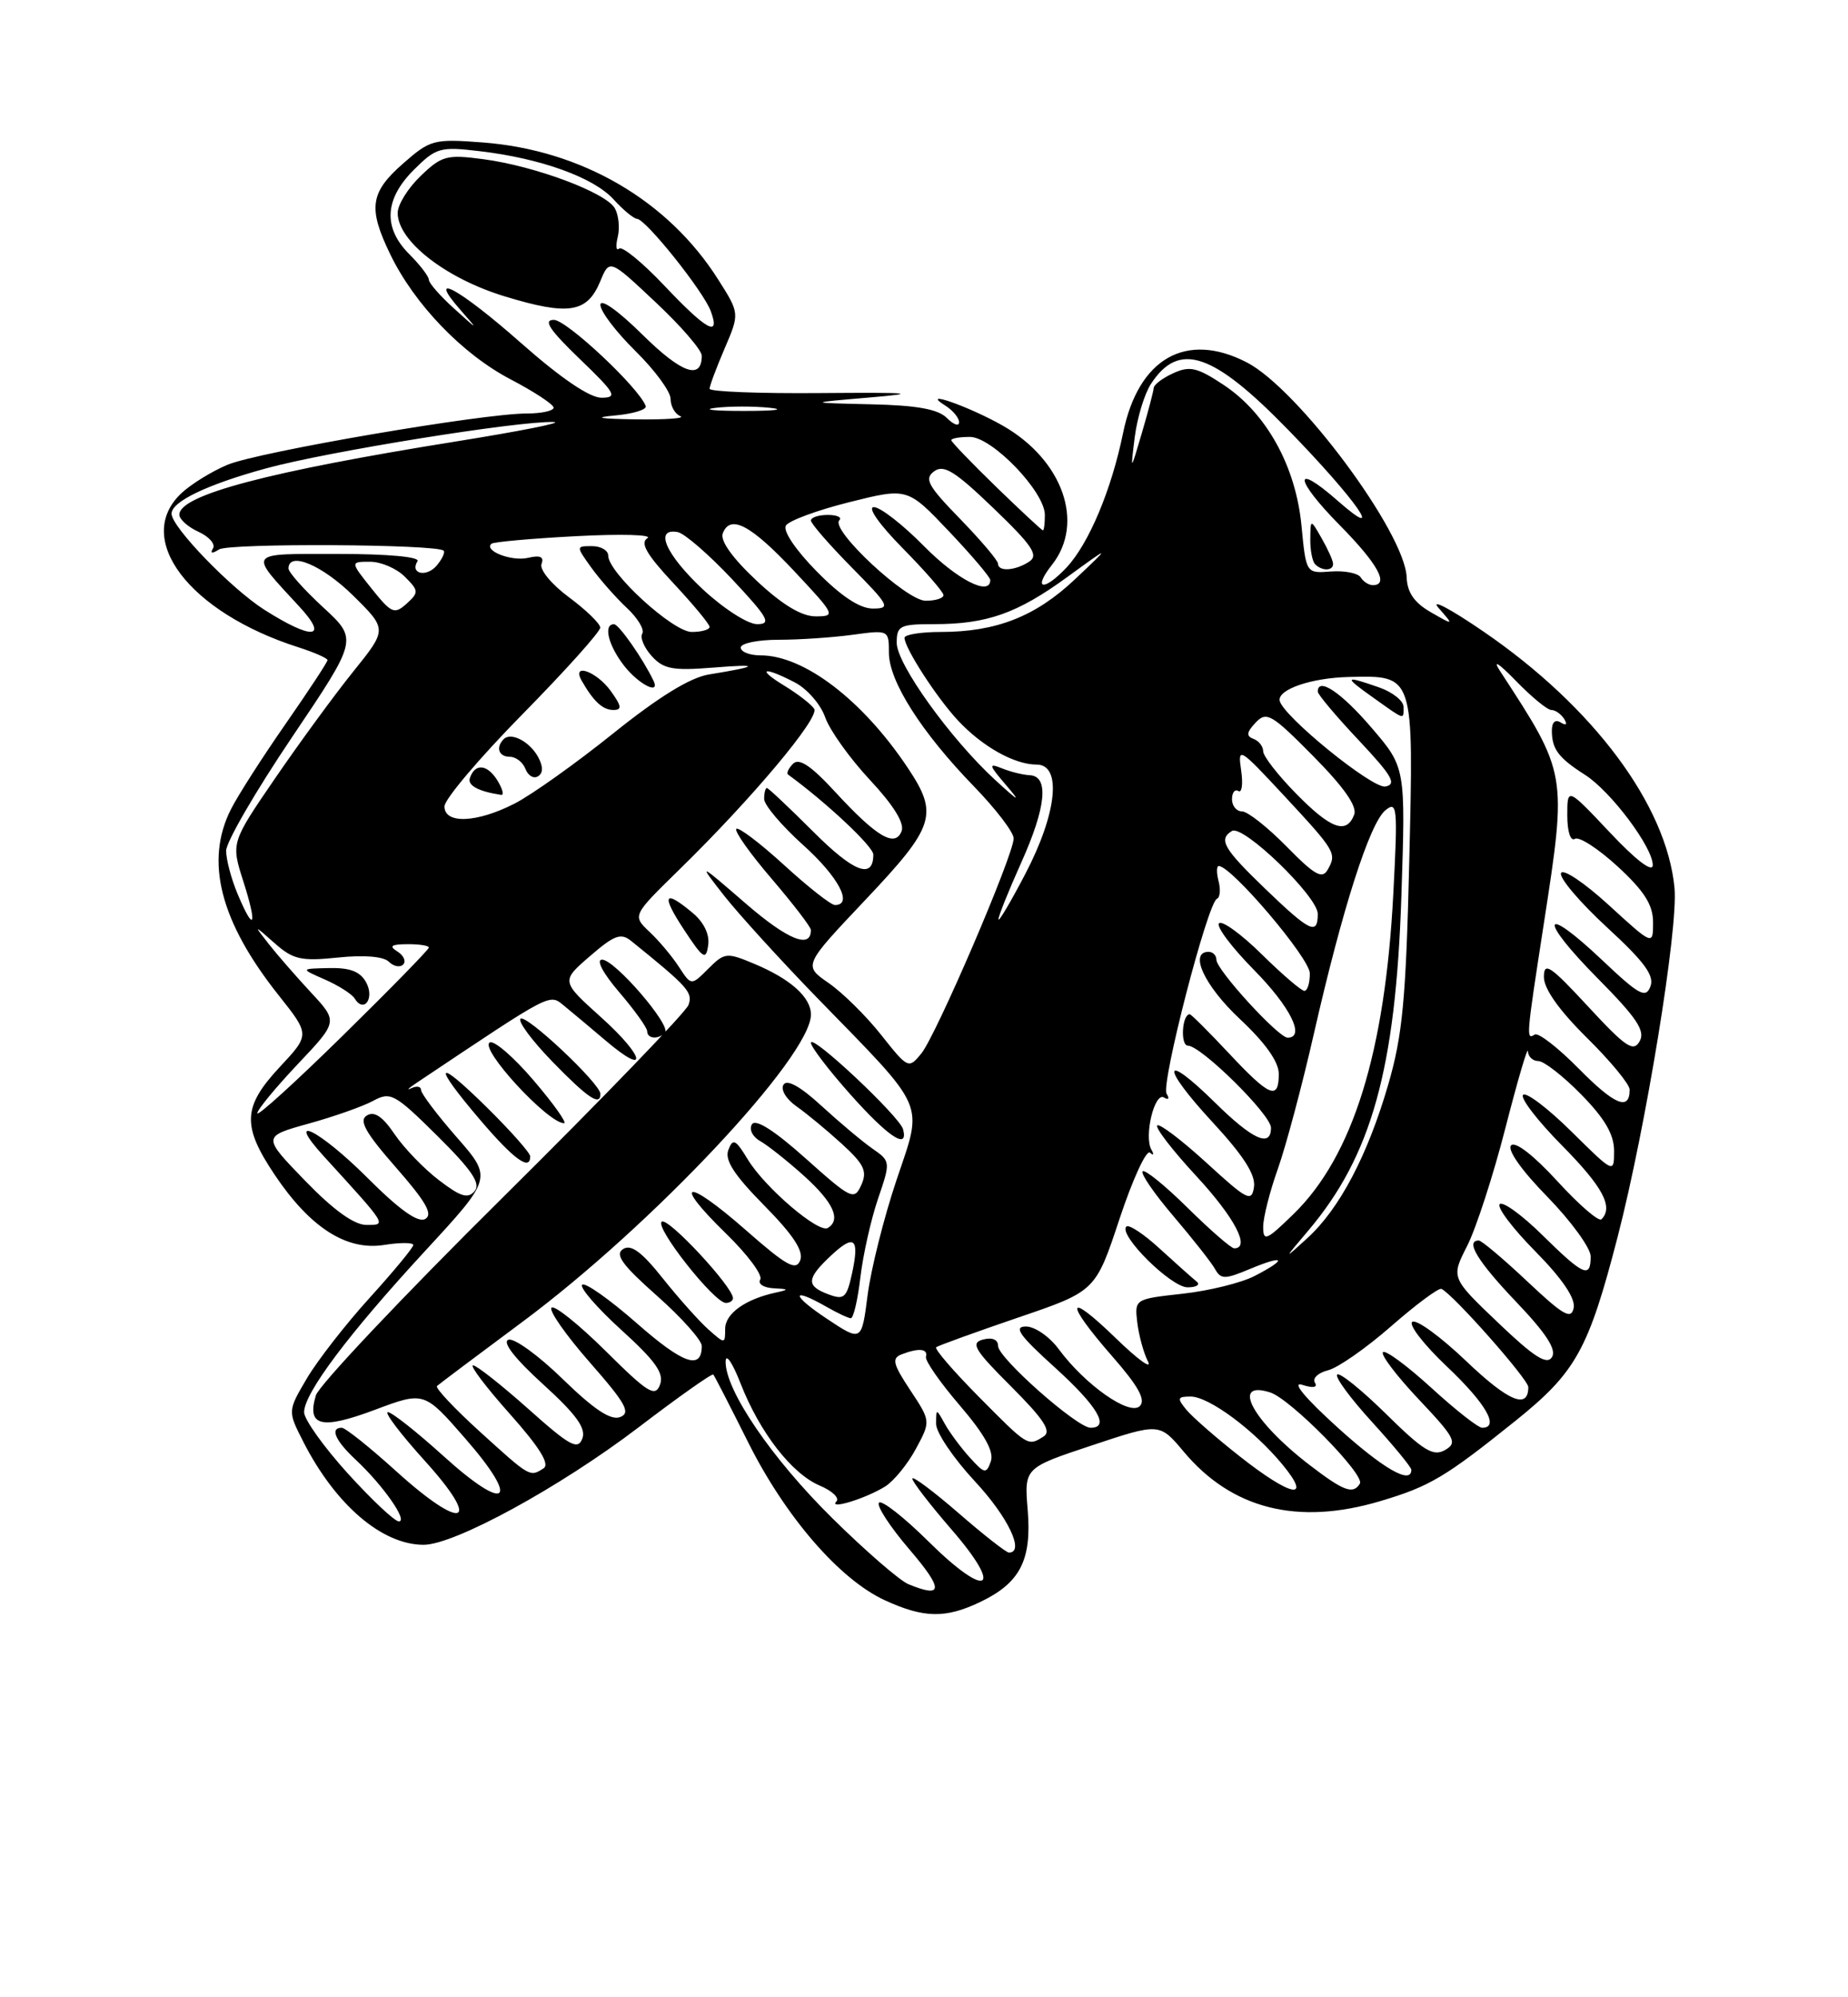<?xml version="1.0" encoding="UTF-8" standalone="no"?>
<!DOCTYPE svg PUBLIC "-//W3C//DTD SVG 1.1//EN" "http://www.w3.org/Graphics/SVG/1.1/DTD/svg11.dtd" >
<svg xmlns="http://www.w3.org/2000/svg" xmlns:xlink="http://www.w3.org/1999/xlink" version="1.1" viewBox="0 0 237 256">
 <g >
 <path fill="currentColor"
d=" M 125.67 205.35 C 130.81 202.91 132.33 199.99 131.80 193.56 C 131.35 188.14 131.35 188.14 140.03 185.26 C 148.71 182.37 148.71 182.37 151.82 186.08 C 157.99 193.43 166.42 195.55 176.99 192.41 C 183.37 190.52 185.36 189.33 194.38 182.09 C 202.12 175.87 203.71 173.00 207.46 158.52 C 211.08 144.50 215.24 119.04 214.75 113.82 C 213.75 103.21 204.37 90.61 190.27 80.96 C 186.00 78.03 183.39 76.66 184.48 77.91 C 186.47 80.18 186.47 80.18 183.48 78.46 C 181.38 77.25 180.47 75.94 180.40 74.00 C 180.19 68.26 166.50 49.86 159.90 46.45 C 152.12 42.43 145.99 45.92 144.03 55.50 C 142.54 62.79 139.63 69.70 136.78 72.74 C 133.83 75.87 132.39 75.58 134.93 72.37 C 139.14 67.01 136.30 58.98 128.66 54.59 C 124.33 52.11 117.76 49.81 121.25 52.00 C 122.21 52.61 123.00 53.56 123.00 54.12 C 123.00 54.68 122.29 54.44 121.43 53.57 C 120.29 52.44 117.59 51.95 111.68 51.82 C 103.50 51.63 103.50 51.63 111.50 50.95 C 118.04 50.39 116.90 50.29 105.25 50.38 C 97.41 50.45 91.00 50.20 91.00 49.83 C 91.00 49.47 91.87 47.14 92.93 44.67 C 94.86 40.17 94.86 40.17 92.10 35.82 C 85.67 25.68 74.59 19.23 61.92 18.26 C 55.62 17.78 55.19 17.89 51.67 20.98 C 47.46 24.68 47.18 26.68 50.05 32.60 C 53.15 39.00 59.29 45.38 65.46 48.61 C 68.50 50.20 71.00 51.84 71.00 52.25 C 71.00 52.66 69.44 53.00 67.54 53.00 C 61.87 53.00 33.12 57.92 29.18 59.57 C 27.17 60.41 24.51 62.05 23.26 63.22 C 17.07 69.04 24.24 78.48 38.25 82.96 C 40.31 83.62 42.00 84.36 42.00 84.61 C 42.00 84.86 39.58 88.54 36.63 92.78 C 33.67 97.03 30.52 101.94 29.63 103.70 C 26.24 110.37 28.22 118.11 35.73 127.56 C 39.75 132.62 39.75 132.62 35.87 136.77 C 31.12 141.87 31.01 144.30 35.25 150.61 C 39.78 157.35 44.44 160.33 49.25 159.57 C 51.31 159.24 53.00 159.25 53.00 159.58 C 53.00 159.91 50.48 162.96 47.41 166.34 C 44.33 169.73 40.71 174.38 39.35 176.68 C 36.89 180.86 36.89 180.86 38.90 184.80 C 43.03 192.89 49.00 198.00 54.33 198.00 C 58.29 198.00 71.81 190.62 81.85 182.98 C 86.99 179.06 91.32 176.00 91.48 176.18 C 91.64 176.36 93.65 180.27 95.95 184.87 C 100.75 194.45 107.69 202.46 113.50 205.12 C 118.48 207.40 121.24 207.46 125.67 205.35 Z  M 116.50 203.05 C 115.40 202.60 111.02 198.81 106.77 194.62 C 98.95 186.91 92.99 178.16 93.06 174.50 C 93.08 173.40 93.94 174.66 94.97 177.31 C 97.43 183.60 101.55 188.91 105.15 190.42 C 106.73 191.09 107.69 192.00 107.27 192.44 C 106.20 193.56 111.05 192.07 113.53 190.52 C 114.64 189.82 116.41 187.65 117.46 185.70 C 119.37 182.16 119.37 182.16 116.73 178.17 C 114.51 174.82 114.34 174.09 115.63 173.59 C 117.83 172.74 119.04 172.86 118.75 173.90 C 118.61 174.39 120.57 177.21 123.10 180.15 C 126.29 183.88 127.50 186.06 127.07 187.31 C 126.49 188.95 126.27 188.91 124.36 186.80 C 123.21 185.53 121.78 183.60 121.17 182.50 C 120.06 180.50 120.06 180.50 120.05 182.50 C 120.04 183.60 122.28 186.91 125.02 189.86 C 129.29 194.44 131.46 199.00 129.39 199.00 C 129.05 199.00 126.12 196.71 122.89 193.90 C 119.65 191.10 117.00 189.12 117.00 189.52 C 117.00 189.91 119.26 192.84 122.03 196.04 C 128.84 203.89 126.64 205.06 119.09 197.59 C 115.96 194.49 113.09 192.24 112.73 192.60 C 112.37 192.97 114.13 195.68 116.66 198.63 C 121.02 203.73 120.98 204.89 116.50 203.05 Z  M 44.58 188.83 C 41.51 185.44 39.00 181.92 39.00 181.01 C 39.00 178.57 44.69 170.99 54.48 160.38 C 63.15 150.99 63.15 150.99 58.57 145.76 C 56.06 142.89 54.00 140.16 54.00 139.71 C 54.00 139.25 53.44 139.15 52.75 139.48 C 52.06 139.81 52.37 139.50 53.43 138.79 C 71.12 126.97 70.40 127.34 72.40 128.96 C 73.44 129.81 75.82 131.80 77.68 133.38 C 83.23 138.10 82.72 135.45 77.11 130.41 C 71.94 125.76 71.94 125.76 75.66 122.55 C 78.77 119.86 79.63 119.54 80.94 120.60 C 88.24 126.49 88.87 127.19 88.30 128.80 C 87.97 129.73 77.24 140.85 64.46 153.50 C 51.68 166.15 40.90 177.56 40.51 178.85 C 39.32 182.81 41.19 183.28 48.05 180.71 C 54.40 178.33 54.40 178.33 59.68 184.39 C 66.82 192.57 65.03 194.01 56.89 186.64 C 53.46 183.54 50.25 181.00 49.75 181.00 C 49.24 181.00 51.38 183.81 54.49 187.25 C 61.92 195.45 59.42 196.36 50.82 188.58 C 47.43 185.51 44.29 183.00 43.83 183.00 C 42.28 183.00 42.99 184.64 45.60 187.08 C 49.11 190.35 52.37 195.00 51.15 195.00 C 50.61 195.00 47.66 192.22 44.58 188.83 Z  M 68.00 148.22 C 68.00 147.78 65.53 144.99 62.50 142.00 C 55.80 135.38 55.33 136.23 61.62 143.59 C 65.91 148.61 68.00 150.13 68.00 148.22 Z  M 68.46 138.51 C 65.89 135.49 63.34 133.29 62.80 133.62 C 61.49 134.43 70.19 143.89 72.33 143.97 C 72.78 143.99 71.04 141.53 68.46 138.51 Z  M 77.00 140.21 C 77.00 138.90 67.43 129.90 66.75 130.58 C 66.41 130.93 68.23 133.38 70.81 136.04 C 75.37 140.73 77.00 141.84 77.00 140.21 Z  M 85.28 132.38 C 86.17 131.50 78.85 123.00 77.21 123.00 C 76.41 123.00 77.32 124.73 79.42 127.18 C 81.39 129.48 83.00 131.73 83.00 132.18 C 83.00 133.14 84.40 133.27 85.28 132.38 Z  M 159.00 186.67 C 155.97 184.29 152.88 181.59 152.13 180.67 C 150.93 179.21 151.00 179.00 152.70 179.00 C 155.04 179.00 160.83 183.29 164.50 187.75 C 168.33 192.40 165.60 191.87 159.00 186.67 Z  M 167.92 187.75 C 160.66 182.18 157.77 176.84 162.89 178.47 C 165.50 179.29 175.09 189.04 174.40 190.16 C 173.53 191.58 172.32 191.13 167.92 187.75 Z  M 61.54 183.50 C 58.26 180.52 55.79 177.89 56.04 177.65 C 56.29 177.42 61.20 173.73 66.94 169.47 C 83.59 157.12 104.00 135.40 104.00 130.04 C 104.00 127.82 101.39 125.48 96.72 123.53 C 93.19 122.05 92.92 122.08 90.83 124.17 C 88.65 126.35 88.65 126.35 87.07 123.93 C 86.21 122.60 84.51 120.57 83.29 119.43 C 81.09 117.35 81.09 117.35 87.15 111.43 C 96.45 102.34 105.12 92.01 104.42 90.86 C 104.07 90.30 102.37 88.98 100.64 87.92 C 96.94 85.67 97.85 85.35 101.94 87.47 C 103.50 88.28 105.26 90.29 105.83 91.95 C 106.41 93.60 108.99 97.21 111.56 99.96 C 114.58 103.19 116.02 105.51 115.63 106.52 C 114.80 108.68 112.44 107.29 107.08 101.47 C 104.01 98.14 102.48 97.12 101.71 97.89 C 101.12 98.48 100.83 99.11 101.07 99.28 C 105.95 102.83 112.00 108.50 112.00 109.53 C 112.00 112.76 109.50 111.81 104.29 106.59 C 101.21 103.52 98.54 101.00 98.35 101.00 C 98.16 101.00 98.00 101.63 98.00 102.41 C 98.00 103.18 100.25 105.84 103.00 108.31 C 107.53 112.38 109.45 116.00 107.08 116.00 C 106.57 116.00 103.63 113.69 100.55 110.87 C 97.46 108.05 94.70 105.96 94.43 106.24 C 94.15 106.52 96.18 109.39 98.95 112.62 C 101.72 115.86 103.99 118.81 103.99 119.19 C 104.02 121.67 101.04 120.47 95.69 115.85 C 89.50 110.50 89.50 110.50 92.89 114.83 C 94.76 117.20 100.09 123.05 104.73 127.83 C 119.02 142.50 118.40 141.06 114.97 151.26 C 113.36 156.05 111.70 162.67 111.27 165.98 C 110.50 171.99 110.50 171.99 106.00 169.00 C 101.43 165.96 101.43 164.89 106.00 167.50 C 107.38 168.29 108.78 168.95 109.11 168.96 C 109.45 168.98 110.00 166.63 110.34 163.73 C 110.68 160.84 111.70 156.30 112.60 153.66 C 114.23 148.89 114.22 148.84 111.87 147.21 C 110.57 146.30 107.63 143.83 105.34 141.73 C 102.64 139.25 100.93 138.30 100.48 139.03 C 100.09 139.66 100.83 140.89 102.14 141.80 C 103.44 142.71 106.05 144.87 107.96 146.61 C 110.83 149.23 111.25 150.12 110.46 151.88 C 109.55 153.89 109.19 153.72 103.32 148.48 C 99.29 144.88 96.89 143.36 96.43 144.11 C 96.04 144.75 96.51 145.71 97.50 146.26 C 98.47 146.81 101.01 148.82 103.14 150.74 C 106.88 154.12 107.89 156.33 106.17 157.39 C 105.00 158.12 98.12 152.24 95.92 148.64 C 94.34 146.03 93.99 145.86 93.41 147.39 C 92.91 148.68 94.14 150.59 98.00 154.50 C 101.72 158.27 103.08 160.34 102.63 161.53 C 102.09 162.93 100.88 162.26 95.62 157.64 C 87.95 150.91 86.08 151.26 93.11 158.11 C 95.87 160.79 97.84 163.44 97.50 164.00 C 97.16 164.55 97.92 165.05 99.19 165.12 C 101.20 165.22 101.24 165.29 99.50 165.67 C 95.58 166.52 93.00 168.37 93.00 170.32 C 93.00 172.28 92.97 172.28 90.85 170.40 C 89.68 169.36 87.04 166.41 85.00 163.85 C 82.29 160.44 80.92 159.44 79.90 160.10 C 78.82 160.79 79.81 162.15 84.25 166.08 C 87.41 168.88 90.00 171.78 90.00 172.52 C 90.00 175.66 87.60 174.82 81.64 169.58 C 78.16 166.53 75.02 164.32 74.66 164.67 C 74.31 165.02 76.57 167.63 79.69 170.47 C 84.09 174.46 85.20 176.04 84.64 177.49 C 84.02 179.12 83.09 178.54 77.66 173.15 C 74.21 169.74 71.09 167.24 70.73 167.61 C 70.36 167.97 72.58 171.13 75.64 174.62 C 80.27 179.89 80.93 181.09 79.53 181.63 C 78.33 182.09 76.18 180.66 72.17 176.76 C 69.05 173.72 65.91 171.45 65.20 171.72 C 64.38 172.02 66.04 174.15 69.63 177.41 C 73.91 181.30 75.19 183.07 74.68 184.39 C 74.10 185.90 73.07 185.33 67.75 180.58 C 64.31 177.52 61.13 175.01 60.67 175.00 C 60.21 175.00 62.33 177.80 65.38 181.22 C 69.21 185.52 70.54 187.67 69.71 188.20 C 67.94 189.33 68.01 189.37 61.54 183.50 Z  M 94.00 166.39 C 94.00 164.95 85.73 156.05 84.88 156.58 C 83.87 157.20 91.59 167.00 93.09 167.00 C 93.59 167.00 94.00 166.72 94.00 166.39 Z  M 115.82 144.75 C 115.40 143.12 104.00 132.42 104.00 133.66 C 104.00 134.18 106.29 137.17 109.08 140.30 C 113.93 145.74 116.52 147.45 115.82 144.75 Z  M 88.82 117.00 C 85.13 113.92 84.76 114.67 87.74 119.19 C 90.18 122.89 90.54 123.12 90.82 121.16 C 91.03 119.77 90.27 118.21 88.82 117.00 Z  M 171.46 182.89 C 167.38 179.19 165.61 177.06 166.98 177.49 C 168.41 177.95 169.02 177.84 168.63 177.21 C 168.29 176.66 169.05 175.95 170.32 175.63 C 171.59 175.32 175.23 172.77 178.42 169.98 C 181.61 167.19 184.51 165.04 184.86 165.20 C 186.36 165.89 196.00 176.79 196.00 177.79 C 196.00 180.69 193.46 179.63 188.05 174.47 C 184.79 171.36 181.68 169.08 181.13 169.42 C 180.59 169.75 182.59 172.34 185.57 175.16 C 190.56 179.88 192.36 183.00 190.08 183.00 C 189.57 183.00 186.63 180.69 183.55 177.87 C 180.46 175.05 177.67 172.99 177.36 173.31 C 177.04 173.63 179.11 176.35 181.95 179.36 C 186.62 184.30 186.95 184.93 185.31 185.86 C 183.81 186.72 182.54 185.94 177.78 181.25 C 174.63 178.15 171.80 175.87 171.49 176.18 C 171.17 176.49 173.19 179.23 175.96 182.26 C 178.73 185.30 181.00 188.05 181.00 188.39 C 181.00 190.34 177.37 188.25 171.46 182.89 Z  M 125.53 179.03 C 122.27 175.74 119.81 172.89 120.06 172.68 C 120.30 172.48 125.00 170.78 130.50 168.90 C 140.50 165.50 140.50 165.50 143.57 156.24 C 145.26 151.14 147.02 147.32 147.48 147.74 C 147.94 148.16 148.03 147.98 147.66 147.35 C 146.69 145.64 148.07 139.92 149.28 140.67 C 149.87 141.03 150.01 140.82 149.61 140.18 C 148.86 138.96 154.87 115.70 156.07 115.20 C 156.46 115.04 156.56 114.03 156.28 112.95 C 156.00 111.88 156.01 111.00 156.30 111.00 C 157.93 111.00 167.96 122.80 167.98 124.75 C 167.99 125.99 167.68 127.00 167.28 127.00 C 166.89 127.00 164.43 124.89 161.81 122.31 C 159.19 119.73 156.72 117.94 156.33 118.34 C 155.94 118.73 157.95 121.41 160.81 124.31 C 165.48 129.04 167.45 133.00 165.13 133.00 C 163.95 133.00 156.00 124.31 156.00 123.02 C 156.00 122.46 155.55 122.00 155.00 122.00 C 152.44 122.00 154.47 126.36 159.00 130.60 C 162.27 133.66 164.00 136.09 164.00 137.64 C 164.00 141.08 162.83 140.59 157.60 135.00 C 155.02 132.25 152.77 130.00 152.58 130.00 C 151.59 130.00 151.35 134.00 152.34 134.02 C 154.07 134.06 163.00 142.88 163.00 144.55 C 163.00 147.14 160.66 146.09 155.81 141.31 C 149.02 134.63 148.80 136.59 155.52 143.85 C 159.47 148.12 161.05 150.58 160.82 152.13 C 160.53 154.13 159.97 153.84 154.72 149.03 C 151.53 146.12 148.70 143.97 148.41 144.25 C 148.13 144.54 150.39 147.47 153.45 150.77 C 158.35 156.07 160.41 160.00 158.28 160.00 C 157.89 160.00 155.20 157.66 152.31 154.81 C 149.41 151.95 146.82 149.85 146.54 150.13 C 146.25 150.41 148.04 153.01 150.50 155.89 C 152.96 158.78 155.36 161.82 155.82 162.65 C 156.58 164.00 157.07 164.00 160.34 162.63 C 164.80 160.77 165.16 161.35 160.91 163.54 C 159.22 164.42 155.05 165.45 151.66 165.82 C 145.53 166.50 145.50 166.51 145.85 169.50 C 146.05 171.15 146.66 173.40 147.22 174.50 C 147.78 175.60 145.93 174.27 143.12 171.54 C 136.74 165.35 136.44 166.75 142.63 173.83 C 145.98 177.65 146.97 179.43 146.18 180.22 C 144.88 181.52 139.18 177.52 135.79 172.94 C 134.59 171.31 132.70 170.01 131.56 170.02 C 129.94 170.04 130.74 171.17 135.28 175.27 C 140.75 180.23 142.40 183.00 139.86 183.00 C 138.13 183.00 128.00 174.04 128.00 172.52 C 128.00 171.70 127.26 171.38 126.08 171.69 C 124.43 172.12 124.95 173.00 129.68 177.72 C 133.87 181.91 134.88 183.46 133.85 184.11 C 131.82 185.40 131.87 185.43 125.53 179.03 Z  M 153.45 164.25 C 152.93 163.83 150.82 161.95 148.76 160.07 C 146.71 158.18 144.77 156.90 144.45 157.21 C 143.39 158.27 150.18 165.00 152.30 165.00 C 153.46 165.00 153.97 164.66 153.45 164.25 Z  M 192.13 169.54 C 186.08 163.77 186.08 163.77 188.16 159.69 C 189.30 157.45 191.51 150.64 193.07 144.56 C 194.63 138.47 195.93 134.06 195.95 134.75 C 195.98 135.44 196.58 136.00 197.29 136.00 C 198.00 136.00 200.48 137.93 202.79 140.29 C 205.80 143.35 207.00 145.41 207.00 147.50 C 207.00 150.43 207.00 150.43 201.52 145.02 C 198.51 142.05 195.73 139.94 195.33 140.33 C 194.94 140.73 197.18 143.64 200.31 146.81 C 205.56 152.12 206.95 154.71 205.38 156.28 C 205.04 156.62 202.50 154.43 199.73 151.40 C 196.72 148.11 194.34 146.26 193.80 146.80 C 193.25 147.35 195.12 150.00 198.45 153.40 C 201.50 156.53 204.00 159.97 204.00 161.04 C 204.00 163.91 203.09 163.51 197.81 158.31 C 195.19 155.73 192.72 153.94 192.33 154.34 C 191.94 154.73 194.00 157.46 196.91 160.40 C 200.35 163.89 202.06 166.41 201.82 167.63 C 201.51 169.18 200.51 168.61 195.88 164.25 C 192.81 161.36 190.01 159.00 189.65 159.00 C 187.87 159.00 189.51 161.69 194.44 166.86 C 198.27 170.87 199.64 172.97 199.04 173.94 C 198.39 174.99 196.76 173.96 192.13 169.54 Z  M 106.25 165.90 C 103.37 164.83 103.42 163.90 106.50 161.00 C 109.57 158.11 110.26 158.66 109.27 163.22 C 108.58 166.36 108.25 166.65 106.25 165.90 Z  M 167.79 157.72 C 175.89 148.15 178.98 137.07 179.72 114.94 C 180.27 98.37 180.27 98.37 175.88 93.26 C 172.01 88.74 169.00 86.73 169.00 88.65 C 169.00 89.01 171.36 91.81 174.25 94.88 C 178.53 99.43 179.16 100.52 177.68 100.81 C 176.02 101.14 164.42 91.70 164.11 89.79 C 163.89 88.35 168.21 86.88 172.99 86.77 C 181.40 86.58 181.31 86.31 180.73 110.47 C 180.31 128.12 179.87 132.70 178.04 139.00 C 175.39 148.09 171.81 154.90 167.68 158.68 C 164.59 161.50 164.59 161.50 167.79 157.72 Z  M 180.00 90.60 C 180.00 89.83 178.58 88.70 176.85 88.10 C 172.37 86.54 172.28 86.70 176.10 89.41 C 180.26 92.37 180.00 92.29 180.00 90.60 Z  M 162.00 157.24 C 162.00 156.05 162.85 152.70 163.89 149.79 C 164.92 146.88 167.00 139.10 168.50 132.50 C 172.15 116.48 175.65 105.54 177.66 103.87 C 179.19 102.60 179.27 103.42 178.69 114.50 C 177.64 134.86 173.50 148.18 165.92 155.58 C 162.41 159.00 162.00 159.18 162.00 157.24 Z  M 39.12 151.33 C 33.64 145.67 33.64 145.67 39.57 144.02 C 42.83 143.12 46.57 141.80 47.87 141.09 C 50.09 139.89 50.62 140.18 56.09 145.59 C 60.51 149.97 61.68 151.69 60.87 152.66 C 60.02 153.68 59.08 153.40 56.31 151.28 C 54.39 149.82 51.82 147.16 50.61 145.38 C 49.07 143.10 48.00 142.38 47.04 142.98 C 45.99 143.62 46.87 145.18 50.79 149.65 C 54.64 154.04 55.56 155.66 54.53 156.24 C 53.61 156.76 51.23 155.07 47.16 151.00 C 40.94 144.78 36.34 142.52 41.57 148.25 C 49.74 157.20 49.62 157.00 46.98 157.00 C 45.41 157.00 42.75 155.08 39.12 151.33 Z  M 33.00 142.69 C 33.00 142.24 35.33 139.42 38.17 136.41 C 43.35 130.94 43.35 130.94 39.89 127.22 C 37.99 125.17 35.55 122.38 34.47 121.00 C 32.51 118.50 32.51 118.50 35.22 120.89 C 37.59 122.99 38.61 123.22 43.35 122.73 C 46.69 122.38 49.19 122.59 49.87 123.27 C 50.47 123.87 51.30 124.03 51.70 123.63 C 52.11 123.22 51.78 122.47 50.97 121.96 C 49.85 121.26 50.16 121.03 52.25 121.02 C 53.76 121.01 55.00 121.20 55.00 121.45 C 55.00 121.70 50.05 126.76 44.00 132.70 C 37.95 138.64 33.00 143.14 33.00 142.69 Z  M 46.97 125.94 C 46.21 124.53 44.92 124.02 42.21 124.08 C 38.50 124.16 38.50 124.16 41.67 125.55 C 43.42 126.32 45.14 127.41 45.49 127.99 C 46.67 129.90 48.06 127.97 46.97 125.94 Z  M 202.50 137.00 C 199.84 134.30 197.29 132.32 196.83 132.60 C 195.70 133.30 195.72 133.07 197.99 118.39 C 200.97 99.09 200.99 99.21 192.37 86.00 C 191.39 84.48 192.18 84.98 194.39 87.25 C 196.39 89.31 198.44 91.00 198.95 91.00 C 199.46 91.00 200.20 91.52 200.60 92.15 C 201.04 92.87 200.87 93.04 200.15 92.60 C 199.44 92.16 199.01 92.58 199.02 93.69 C 199.04 96.03 199.88 97.15 203.27 99.31 C 206.59 101.42 212.01 108.66 211.96 110.90 C 211.94 111.88 209.80 110.25 206.46 106.70 C 201.00 100.91 201.00 100.91 201.00 104.51 C 201.00 106.60 201.41 107.86 201.98 107.52 C 202.51 107.18 204.99 108.79 207.48 111.08 C 210.89 114.23 212.00 115.98 212.00 118.23 C 212.00 121.20 212.00 121.20 206.29 115.98 C 203.15 113.11 200.41 111.28 200.19 111.92 C 199.98 112.55 202.63 115.67 206.08 118.85 C 210.88 123.26 212.20 125.05 211.66 126.44 C 211.06 128.01 210.21 127.55 205.43 123.02 C 197.67 115.69 197.25 117.68 204.92 125.42 C 209.92 130.47 211.03 132.13 210.28 133.46 C 209.48 134.89 208.50 134.23 203.67 129.01 C 198.80 123.75 198.00 123.22 198.00 125.23 C 198.00 126.74 199.95 129.49 203.50 133.00 C 206.53 135.99 209.00 138.98 209.00 139.66 C 209.00 142.43 207.08 141.64 202.50 137.00 Z  M 113.00 132.64 C 111.08 130.21 108.04 127.22 106.26 125.99 C 103.02 123.75 103.02 123.75 111.01 115.31 C 119.92 105.89 120.40 104.38 116.40 98.39 C 110.61 89.72 103.11 84.00 97.54 84.00 C 96.14 84.00 95.00 83.55 95.00 83.00 C 95.00 82.45 97.19 82.00 99.86 82.00 C 102.53 82.00 106.81 81.71 109.36 81.36 C 113.97 80.73 114.00 80.75 114.00 83.67 C 114.00 87.31 118.16 93.84 124.88 100.77 C 127.70 103.67 130.00 106.68 130.00 107.46 C 130.00 109.57 120.06 132.71 118.15 135.04 C 116.53 137.02 116.44 136.98 113.00 132.64 Z  M 162.25 113.91 C 156.91 108.77 156.23 107.59 157.99 106.51 C 159.40 105.64 169.00 114.90 169.00 117.14 C 169.00 119.92 168.01 119.45 162.25 113.91 Z  M 30.45 114.53 C 29.65 112.62 29.00 110.15 29.00 109.04 C 29.00 107.93 32.80 101.38 37.45 94.49 C 45.90 81.95 45.90 81.95 41.45 77.85 C 39.00 75.59 37.00 73.35 37.00 72.87 C 37.00 70.62 41.31 72.42 45.28 76.33 C 49.67 80.66 49.67 80.66 45.30 86.08 C 42.90 89.06 38.39 95.22 35.28 99.76 C 29.62 108.02 29.62 108.02 31.22 113.01 C 33.05 118.74 32.59 119.66 30.45 114.53 Z  M 128.05 117.84 C 128.02 117.48 129.34 114.19 130.98 110.54 C 134.18 103.42 134.55 99.47 132.05 99.36 C 131.20 99.32 129.60 98.93 128.50 98.48 C 126.74 97.78 126.80 98.03 128.99 100.59 C 130.99 102.92 130.72 102.80 127.66 100.00 C 121.93 94.75 115.00 85.12 115.00 82.40 C 115.00 80.20 115.40 80.00 119.76 80.00 C 126.57 80.00 130.45 78.63 136.86 73.97 C 142.50 69.87 142.50 69.87 137.87 74.24 C 132.80 79.03 127.76 81.00 120.63 81.00 C 118.09 81.00 116.00 81.34 116.00 81.75 C 116.01 83.06 120.11 89.40 122.85 92.34 C 125.98 95.69 130.09 98.00 132.95 98.00 C 136.21 98.00 135.56 104.24 131.50 112.00 C 129.63 115.58 128.08 118.20 128.05 117.84 Z  M 165.00 108.50 C 162.57 106.03 160.00 104.00 159.29 104.00 C 158.58 104.00 158.00 103.30 158.00 102.44 C 158.00 101.58 158.37 101.11 158.82 101.39 C 159.27 101.67 159.43 100.47 159.17 98.73 C 158.73 95.68 158.90 95.78 164.61 101.91 C 171.31 109.12 171.45 109.37 170.28 111.46 C 169.58 112.72 168.62 112.19 165.00 108.50 Z  M 166.21 101.71 C 163.89 99.35 162.00 96.92 162.00 96.30 C 162.00 95.67 161.44 94.96 160.75 94.70 C 159.80 94.35 159.87 93.85 161.03 92.62 C 162.43 91.14 163.08 91.52 168.42 96.92 C 172.36 100.90 174.08 103.36 173.67 104.42 C 172.68 106.99 170.67 106.26 166.21 101.71 Z  M 57.00 103.36 C 57.00 102.45 61.50 97.14 67.00 91.55 C 72.50 85.96 76.99 80.96 76.98 80.44 C 76.96 79.92 75.15 78.17 72.95 76.54 C 70.71 74.88 69.17 73.00 69.45 72.28 C 69.80 71.37 69.28 71.13 67.72 71.50 C 65.63 71.99 62.01 70.60 63.03 69.69 C 63.29 69.46 68.19 69.02 73.92 68.72 C 79.65 68.42 83.75 68.53 83.03 68.98 C 82.06 69.58 82.92 71.07 86.36 74.75 C 88.91 77.48 91.00 80.00 91.00 80.35 C 91.00 80.71 89.97 81.00 88.71 81.00 C 86.31 81.00 78.00 73.41 78.00 71.21 C 78.00 70.55 77.07 70.00 75.93 70.00 C 73.86 70.00 73.86 70.00 75.83 72.75 C 76.92 74.26 78.96 76.58 80.37 77.90 C 81.78 79.21 82.68 80.70 82.37 81.21 C 82.06 81.71 82.60 83.01 83.58 84.09 C 85.09 85.76 86.28 85.98 91.43 85.57 C 97.60 85.07 97.40 85.40 90.91 86.45 C 88.51 86.84 84.46 89.33 78.62 94.02 C 73.83 97.86 68.15 101.90 65.99 103.00 C 61.14 105.48 57.00 105.64 57.00 103.36 Z  M 63.77 100.00 C 62.47 97.93 60.90 97.81 60.26 99.73 C 59.94 100.68 61.36 101.44 64.26 101.88 C 64.68 101.95 64.45 101.10 63.77 100.00 Z  M 69.03 97.06 C 67.96 95.06 65.54 93.79 64.60 94.74 C 63.54 95.80 63.96 97.00 65.39 97.00 C 66.16 97.00 67.06 97.70 67.39 98.56 C 67.72 99.42 68.44 99.85 69.00 99.50 C 69.66 99.09 69.67 98.26 69.03 97.06 Z  M 78.30 88.53 C 76.47 86.03 73.26 84.91 74.60 87.25 C 76.12 89.91 77.30 91.00 78.67 91.00 C 79.80 91.00 79.72 90.49 78.30 88.53 Z  M 83.81 87.25 C 82.48 84.46 79.37 80.01 78.75 80.01 C 77.33 79.99 78.01 82.74 80.07 85.37 C 81.93 87.73 84.70 89.13 83.81 87.25 Z  M 33.91 78.16 C 29.65 75.45 22.00 67.55 22.00 65.84 C 22.00 64.29 26.59 62.09 34.14 60.03 C 41.94 57.89 66.50 53.94 71.00 54.09 C 72.38 54.14 66.75 55.26 58.50 56.58 C 34.43 60.43 23.00 63.45 23.00 65.97 C 23.00 66.56 24.11 67.55 25.47 68.17 C 26.83 68.79 27.66 69.75 27.31 70.30 C 26.92 70.94 27.20 70.99 28.10 70.42 C 29.40 69.60 56.02 69.74 56.89 70.58 C 57.11 70.78 56.72 71.63 56.03 72.46 C 54.72 74.04 52.53 73.57 53.54 71.93 C 53.88 71.38 49.77 71.00 43.44 71.00 C 31.52 71.00 31.81 70.61 38.39 77.75 C 42.21 81.88 40.09 82.08 33.91 78.16 Z  M 90.12 75.52 C 85.37 71.07 83.86 67.63 86.92 68.20 C 87.79 68.37 90.93 71.09 93.90 74.25 C 98.53 79.19 98.98 80.00 97.10 80.00 C 95.89 80.00 92.78 78.00 90.12 75.52 Z  M 47.67 75.46 C 44.91 72.00 44.91 72.00 47.46 72.00 C 48.86 72.00 50.86 72.86 51.92 73.92 C 53.72 75.72 53.73 75.93 52.14 77.38 C 50.58 78.78 50.20 78.62 47.67 75.46 Z  M 97.02 74.42 C 93.95 71.55 92.33 69.29 92.69 68.37 C 93.65 65.87 96.28 67.26 101.90 73.25 C 107.12 78.82 107.21 79.00 104.60 79.00 C 102.79 79.00 100.32 77.51 97.02 74.42 Z  M 104.75 73.25 C 102.02 70.48 100.37 68.02 100.79 67.36 C 101.18 66.73 104.85 65.38 108.94 64.36 C 116.38 62.50 116.38 62.50 121.69 68.09 C 124.61 71.17 127.00 73.98 127.00 74.34 C 127.00 76.48 122.75 74.31 118.50 70.00 C 115.79 67.25 112.90 65.00 112.07 65.00 C 111.20 65.00 112.77 67.23 115.78 70.28 C 118.65 73.19 121.00 75.89 121.00 76.28 C 121.00 76.68 119.97 77.00 118.71 77.00 C 116.23 77.00 106.45 67.89 107.64 66.69 C 108.02 66.31 107.36 66.00 106.17 66.00 C 104.97 66.00 104.00 66.32 104.00 66.72 C 104.00 67.11 106.35 69.81 109.22 72.72 C 114.07 77.63 114.26 78.00 111.93 78.00 C 110.26 78.00 107.86 76.41 104.75 73.25 Z  M 174.50 74.00 C 174.16 73.46 172.45 73.12 170.69 73.25 C 167.50 73.50 167.50 73.50 166.91 67.37 C 166.18 59.76 162.42 52.97 156.92 49.33 C 153.54 47.09 152.58 46.87 150.48 47.83 C 149.11 48.45 147.98 49.30 147.96 49.73 C 147.93 50.15 147.25 52.75 146.44 55.50 C 144.97 60.50 144.97 60.50 145.53 56.00 C 145.85 53.52 146.78 50.46 147.61 49.20 C 151.20 43.71 155.54 45.16 165.22 55.11 C 173.93 64.05 177.92 69.77 171.56 64.19 C 165.78 59.11 165.96 61.38 171.81 67.31 C 176.69 72.25 178.21 75.00 176.06 75.00 C 175.54 75.00 174.84 74.55 174.50 74.00 Z  M 170.96 72.25 C 170.95 71.84 170.29 70.38 169.50 69.00 C 168.07 66.50 168.07 66.50 168.04 69.08 C 168.02 70.50 168.30 71.97 168.67 72.33 C 169.57 73.23 171.01 73.18 170.96 72.25 Z  M 127.99 72.25 C 127.99 71.84 125.80 69.26 123.13 66.51 C 118.99 62.26 118.50 61.36 119.80 60.41 C 121.04 59.50 122.48 60.40 127.41 65.14 C 132.40 69.93 133.23 71.17 132.00 71.98 C 130.22 73.16 128.00 73.31 127.99 72.25 Z  M 127.75 62.40 C 124.59 59.33 122.00 56.64 122.00 56.42 C 122.00 56.19 123.07 56.00 124.38 56.00 C 127.24 56.00 134.00 63.03 134.00 66.00 C 134.00 67.10 133.89 67.99 133.75 67.98 C 133.61 67.97 130.91 65.46 127.75 62.40 Z  M 78.81 53.26 C 81.19 53.05 82.99 52.50 82.81 52.04 C 81.94 49.69 72.67 41.00 71.03 41.00 C 69.63 41.00 70.46 42.26 74.32 45.98 C 78.94 50.42 79.25 50.96 77.15 50.98 C 75.64 50.99 71.95 48.49 66.86 44.00 C 58.91 36.98 54.53 34.59 59.07 39.75 C 61.40 42.40 61.37 42.39 58.25 39.56 C 56.46 37.95 55.00 36.28 55.00 35.86 C 55.00 35.44 53.88 33.97 52.50 32.59 C 49.11 29.20 49.30 25.55 53.05 21.79 C 55.93 18.92 56.43 18.77 61.54 19.38 C 69.33 20.29 76.16 22.75 78.70 25.57 C 79.91 26.90 81.26 28.02 81.70 28.05 C 82.85 28.12 90.21 37.33 91.15 39.87 C 92.43 43.33 90.61 42.34 85.20 36.61 C 82.40 33.65 79.79 31.52 79.40 31.86 C 79.02 32.21 78.94 31.55 79.22 30.39 C 79.51 29.23 79.34 27.58 78.86 26.71 C 77.73 24.69 68.64 21.29 62.03 20.41 C 57.30 19.78 56.66 19.95 53.95 22.55 C 52.33 24.10 51.00 26.23 51.00 27.29 C 51.00 30.89 57.16 35.69 64.77 38.00 C 72.94 40.48 75.30 40.10 76.98 36.06 C 78.17 33.18 78.17 33.18 84.08 38.74 C 87.34 41.79 90.00 44.88 90.00 45.59 C 90.00 48.76 87.41 47.85 82.40 42.90 C 79.28 39.82 77.00 38.20 77.00 39.08 C 77.00 39.91 79.03 42.57 81.50 45.00 C 83.97 47.43 86.00 50.19 86.00 51.12 C 86.00 52.06 86.56 53.06 87.25 53.34 C 87.94 53.62 85.35 53.80 81.50 53.75 C 76.91 53.68 75.99 53.52 78.81 53.26 Z  M 91.73 52.28 C 93.50 52.06 96.65 52.05 98.73 52.27 C 100.80 52.49 99.35 52.67 95.50 52.67 C 91.65 52.68 89.95 52.50 91.73 52.28 Z "/>
</g>
</svg>